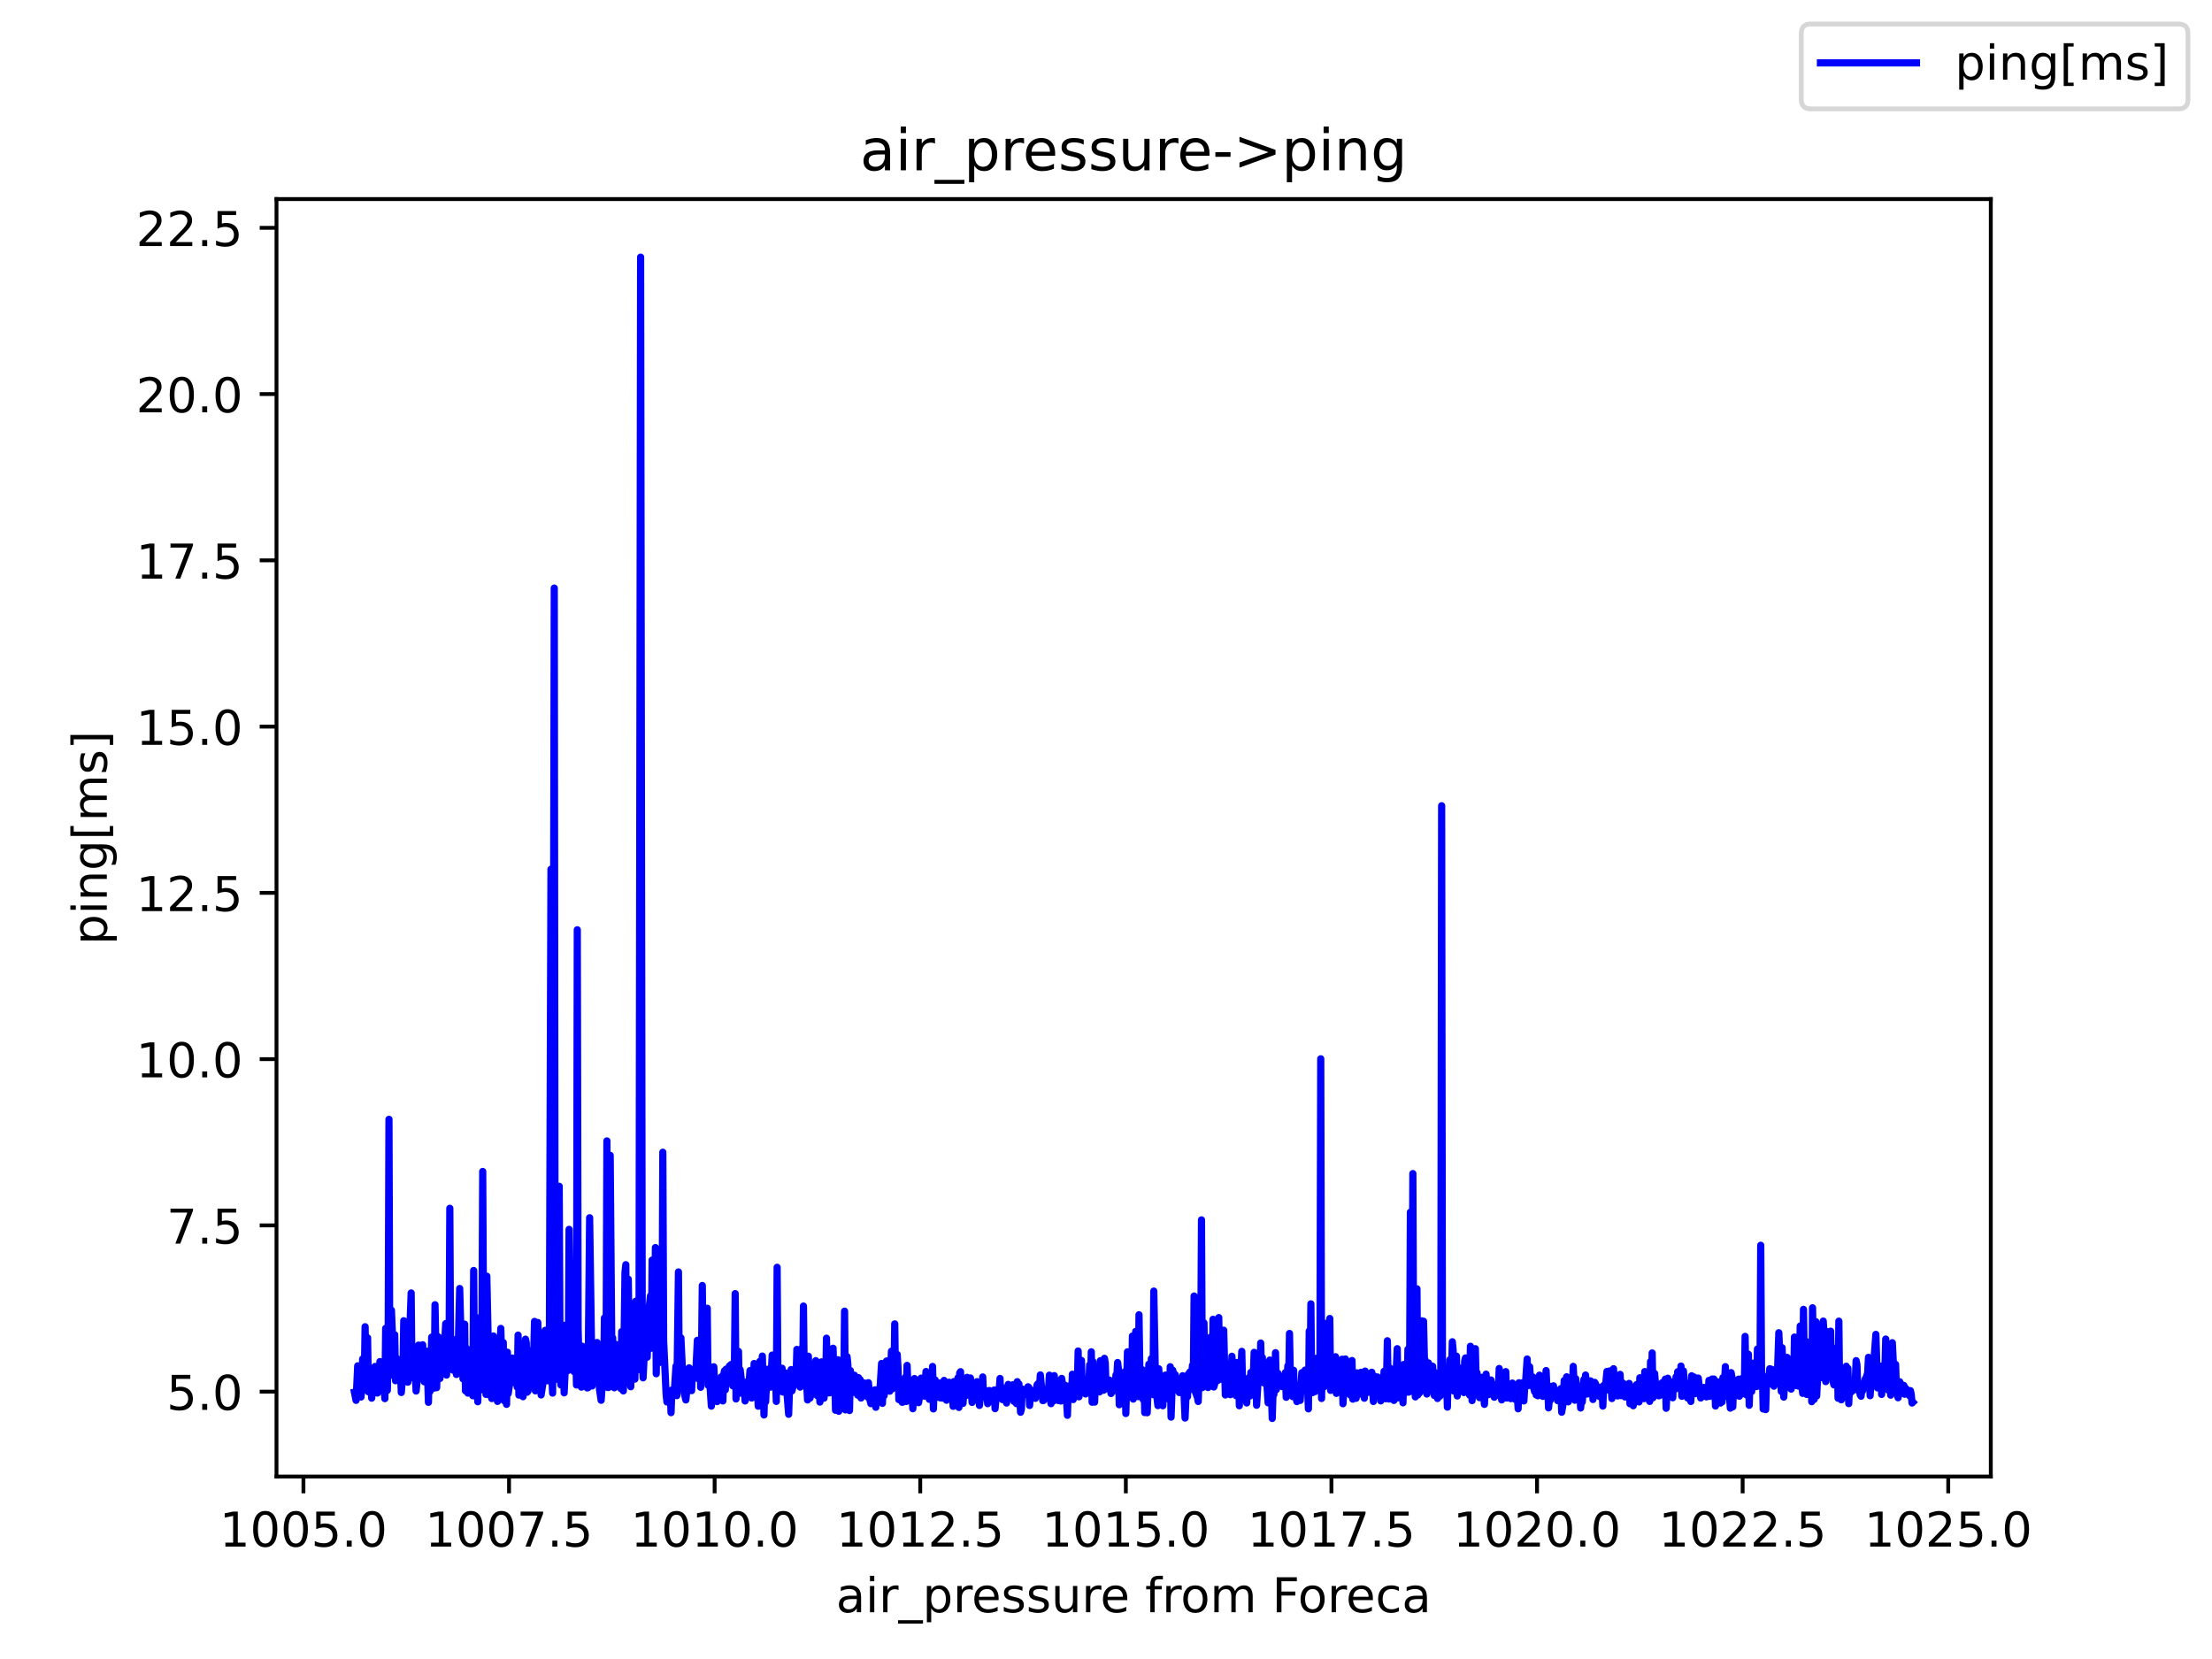 <?xml version="1.0" encoding="utf-8" standalone="no"?>
<!DOCTYPE svg PUBLIC "-//W3C//DTD SVG 1.1//EN"
  "http://www.w3.org/Graphics/SVG/1.1/DTD/svg11.dtd">
<!-- Created with matplotlib (https://matplotlib.org/) -->
<svg height="345.6pt" version="1.1" viewBox="0 0 460.8 345.6" width="460.8pt" xmlns="http://www.w3.org/2000/svg" xmlns:xlink="http://www.w3.org/1999/xlink">
 <defs>
  <style type="text/css">*{stroke-linecap:butt;stroke-linejoin:round;}</style>
 </defs>
 <g id="figure_1">
  <g id="patch_1">
   <path d="M 0 345.6 
L 460.8 345.6 
L 460.8 0 
L 0 0 
z
" style="fill:#ffffff;"/>
  </g>
  <g id="axes_1">
   <g id="patch_2">
    <path d="M 57.6 307.584 
L 414.72 307.584 
L 414.72 41.472 
L 57.6 41.472 
z
" style="fill:#ffffff;"/>
   </g>
   <g id="matplotlib.axis_1">
    <g id="xtick_1">
     <g id="line2d_1">
      <defs>
       <path d="M 0 0 
L 0 3.5 
" id="mdae93c39ff" style="stroke:#000000;stroke-width:0.8;"/>
      </defs>
      <g>
       <use style="stroke:#000000;stroke-width:0.8;" x="63.211" xlink:href="#mdae93c39ff" y="307.584"/>
      </g>
     </g>
     <g id="text_1">
      <!-- 1005.0 -->
      <g transform="translate(45.715 322.182)scale(0.1 -0.1)">
       <defs>
        <path d="M 12.406 8.297 
L 28.516 8.297 
L 28.516 63.922 
L 10.984 60.406 
L 10.984 69.391 
L 28.422 72.906 
L 38.281 72.906 
L 38.281 8.297 
L 54.391 8.297 
L 54.391 0 
L 12.406 0 
z
" id="DejaVuSans-49"/>
        <path d="M 31.781 66.406 
Q 24.172 66.406 20.328 58.906 
Q 16.5 51.422 16.5 36.375 
Q 16.5 21.391 20.328 13.891 
Q 24.172 6.391 31.781 6.391 
Q 39.453 6.391 43.281 13.891 
Q 47.125 21.391 47.125 36.375 
Q 47.125 51.422 43.281 58.906 
Q 39.453 66.406 31.781 66.406 
z
M 31.781 74.219 
Q 44.047 74.219 50.516 64.516 
Q 56.984 54.828 56.984 36.375 
Q 56.984 17.969 50.516 8.266 
Q 44.047 -1.422 31.781 -1.422 
Q 19.531 -1.422 13.062 8.266 
Q 6.594 17.969 6.594 36.375 
Q 6.594 54.828 13.062 64.516 
Q 19.531 74.219 31.781 74.219 
z
" id="DejaVuSans-48"/>
        <path d="M 10.797 72.906 
L 49.516 72.906 
L 49.516 64.594 
L 19.828 64.594 
L 19.828 46.734 
Q 21.969 47.469 24.109 47.828 
Q 26.266 48.188 28.422 48.188 
Q 40.625 48.188 47.75 41.5 
Q 54.891 34.812 54.891 23.391 
Q 54.891 11.625 47.562 5.094 
Q 40.234 -1.422 26.906 -1.422 
Q 22.312 -1.422 17.547 -0.641 
Q 12.797 0.141 7.719 1.703 
L 7.719 11.625 
Q 12.109 9.234 16.797 8.062 
Q 21.484 6.891 26.703 6.891 
Q 35.156 6.891 40.078 11.328 
Q 45.016 15.766 45.016 23.391 
Q 45.016 31 40.078 35.438 
Q 35.156 39.891 26.703 39.891 
Q 22.75 39.891 18.812 39.016 
Q 14.891 38.141 10.797 36.281 
z
" id="DejaVuSans-53"/>
        <path d="M 10.688 12.406 
L 21 12.406 
L 21 0 
L 10.688 0 
z
" id="DejaVuSans-46"/>
       </defs>
       <use xlink:href="#DejaVuSans-49"/>
       <use x="63.623" xlink:href="#DejaVuSans-48"/>
       <use x="127.246" xlink:href="#DejaVuSans-48"/>
       <use x="190.869" xlink:href="#DejaVuSans-53"/>
       <use x="254.492" xlink:href="#DejaVuSans-46"/>
       <use x="286.279" xlink:href="#DejaVuSans-48"/>
      </g>
     </g>
    </g>
    <g id="xtick_2">
     <g id="line2d_2">
      <g>
       <use style="stroke:#000000;stroke-width:0.8;" x="106.041" xlink:href="#mdae93c39ff" y="307.584"/>
      </g>
     </g>
     <g id="text_2">
      <!-- 1007.5 -->
      <g transform="translate(88.546 322.182)scale(0.1 -0.1)">
       <defs>
        <path d="M 8.203 72.906 
L 55.078 72.906 
L 55.078 68.703 
L 28.609 0 
L 18.312 0 
L 43.219 64.594 
L 8.203 64.594 
z
" id="DejaVuSans-55"/>
       </defs>
       <use xlink:href="#DejaVuSans-49"/>
       <use x="63.623" xlink:href="#DejaVuSans-48"/>
       <use x="127.246" xlink:href="#DejaVuSans-48"/>
       <use x="190.869" xlink:href="#DejaVuSans-55"/>
       <use x="254.492" xlink:href="#DejaVuSans-46"/>
       <use x="286.279" xlink:href="#DejaVuSans-53"/>
      </g>
     </g>
    </g>
    <g id="xtick_3">
     <g id="line2d_3">
      <g>
       <use style="stroke:#000000;stroke-width:0.8;" x="148.872" xlink:href="#mdae93c39ff" y="307.584"/>
      </g>
     </g>
     <g id="text_3">
      <!-- 1010.0 -->
      <g transform="translate(131.376 322.182)scale(0.1 -0.1)">
       <use xlink:href="#DejaVuSans-49"/>
       <use x="63.623" xlink:href="#DejaVuSans-48"/>
       <use x="127.246" xlink:href="#DejaVuSans-49"/>
       <use x="190.869" xlink:href="#DejaVuSans-48"/>
       <use x="254.492" xlink:href="#DejaVuSans-46"/>
       <use x="286.279" xlink:href="#DejaVuSans-48"/>
      </g>
     </g>
    </g>
    <g id="xtick_4">
     <g id="line2d_4">
      <g>
       <use style="stroke:#000000;stroke-width:0.8;" x="191.702" xlink:href="#mdae93c39ff" y="307.584"/>
      </g>
     </g>
     <g id="text_4">
      <!-- 1012.5 -->
      <g transform="translate(174.207 322.182)scale(0.1 -0.1)">
       <defs>
        <path d="M 19.188 8.297 
L 53.609 8.297 
L 53.609 0 
L 7.328 0 
L 7.328 8.297 
Q 12.938 14.109 22.625 23.891 
Q 32.328 33.688 34.812 36.531 
Q 39.547 41.844 41.422 45.531 
Q 43.312 49.219 43.312 52.781 
Q 43.312 58.594 39.234 62.25 
Q 35.156 65.922 28.609 65.922 
Q 23.969 65.922 18.812 64.312 
Q 13.672 62.703 7.812 59.422 
L 7.812 69.391 
Q 13.766 71.781 18.938 73 
Q 24.125 74.219 28.422 74.219 
Q 39.75 74.219 46.484 68.547 
Q 53.219 62.891 53.219 53.422 
Q 53.219 48.922 51.531 44.891 
Q 49.859 40.875 45.406 35.406 
Q 44.188 33.984 37.641 27.219 
Q 31.109 20.453 19.188 8.297 
z
" id="DejaVuSans-50"/>
       </defs>
       <use xlink:href="#DejaVuSans-49"/>
       <use x="63.623" xlink:href="#DejaVuSans-48"/>
       <use x="127.246" xlink:href="#DejaVuSans-49"/>
       <use x="190.869" xlink:href="#DejaVuSans-50"/>
       <use x="254.492" xlink:href="#DejaVuSans-46"/>
       <use x="286.279" xlink:href="#DejaVuSans-53"/>
      </g>
     </g>
    </g>
    <g id="xtick_5">
     <g id="line2d_5">
      <g>
       <use style="stroke:#000000;stroke-width:0.8;" x="234.532" xlink:href="#mdae93c39ff" y="307.584"/>
      </g>
     </g>
     <g id="text_5">
      <!-- 1015.0 -->
      <g transform="translate(217.037 322.182)scale(0.1 -0.1)">
       <use xlink:href="#DejaVuSans-49"/>
       <use x="63.623" xlink:href="#DejaVuSans-48"/>
       <use x="127.246" xlink:href="#DejaVuSans-49"/>
       <use x="190.869" xlink:href="#DejaVuSans-53"/>
       <use x="254.492" xlink:href="#DejaVuSans-46"/>
       <use x="286.279" xlink:href="#DejaVuSans-48"/>
      </g>
     </g>
    </g>
    <g id="xtick_6">
     <g id="line2d_6">
      <g>
       <use style="stroke:#000000;stroke-width:0.8;" x="277.363" xlink:href="#mdae93c39ff" y="307.584"/>
      </g>
     </g>
     <g id="text_6">
      <!-- 1017.5 -->
      <g transform="translate(259.868 322.182)scale(0.1 -0.1)">
       <use xlink:href="#DejaVuSans-49"/>
       <use x="63.623" xlink:href="#DejaVuSans-48"/>
       <use x="127.246" xlink:href="#DejaVuSans-49"/>
       <use x="190.869" xlink:href="#DejaVuSans-55"/>
       <use x="254.492" xlink:href="#DejaVuSans-46"/>
       <use x="286.279" xlink:href="#DejaVuSans-53"/>
      </g>
     </g>
    </g>
    <g id="xtick_7">
     <g id="line2d_7">
      <g>
       <use style="stroke:#000000;stroke-width:0.8;" x="320.193" xlink:href="#mdae93c39ff" y="307.584"/>
      </g>
     </g>
     <g id="text_7">
      <!-- 1020.0 -->
      <g transform="translate(302.698 322.182)scale(0.1 -0.1)">
       <use xlink:href="#DejaVuSans-49"/>
       <use x="63.623" xlink:href="#DejaVuSans-48"/>
       <use x="127.246" xlink:href="#DejaVuSans-50"/>
       <use x="190.869" xlink:href="#DejaVuSans-48"/>
       <use x="254.492" xlink:href="#DejaVuSans-46"/>
       <use x="286.279" xlink:href="#DejaVuSans-48"/>
      </g>
     </g>
    </g>
    <g id="xtick_8">
     <g id="line2d_8">
      <g>
       <use style="stroke:#000000;stroke-width:0.8;" x="363.024" xlink:href="#mdae93c39ff" y="307.584"/>
      </g>
     </g>
     <g id="text_8">
      <!-- 1022.5 -->
      <g transform="translate(345.528 322.182)scale(0.1 -0.1)">
       <use xlink:href="#DejaVuSans-49"/>
       <use x="63.623" xlink:href="#DejaVuSans-48"/>
       <use x="127.246" xlink:href="#DejaVuSans-50"/>
       <use x="190.869" xlink:href="#DejaVuSans-50"/>
       <use x="254.492" xlink:href="#DejaVuSans-46"/>
       <use x="286.279" xlink:href="#DejaVuSans-53"/>
      </g>
     </g>
    </g>
    <g id="xtick_9">
     <g id="line2d_9">
      <g>
       <use style="stroke:#000000;stroke-width:0.8;" x="405.854" xlink:href="#mdae93c39ff" y="307.584"/>
      </g>
     </g>
     <g id="text_9">
      <!-- 1025.0 -->
      <g transform="translate(388.359 322.182)scale(0.1 -0.1)">
       <use xlink:href="#DejaVuSans-49"/>
       <use x="63.623" xlink:href="#DejaVuSans-48"/>
       <use x="127.246" xlink:href="#DejaVuSans-50"/>
       <use x="190.869" xlink:href="#DejaVuSans-53"/>
       <use x="254.492" xlink:href="#DejaVuSans-46"/>
       <use x="286.279" xlink:href="#DejaVuSans-48"/>
      </g>
     </g>
    </g>
    <g id="text_10">
     <!-- air_pressure from Foreca -->
     <g transform="translate(174.162 335.861)scale(0.1 -0.1)">
      <defs>
       <path d="M 34.281 27.484 
Q 23.391 27.484 19.188 25 
Q 14.984 22.516 14.984 16.5 
Q 14.984 11.719 18.141 8.906 
Q 21.297 6.109 26.703 6.109 
Q 34.188 6.109 38.703 11.406 
Q 43.219 16.703 43.219 25.484 
L 43.219 27.484 
z
M 52.203 31.203 
L 52.203 0 
L 43.219 0 
L 43.219 8.297 
Q 40.141 3.328 35.547 0.953 
Q 30.953 -1.422 24.312 -1.422 
Q 15.922 -1.422 10.953 3.297 
Q 6 8.016 6 15.922 
Q 6 25.141 12.172 29.828 
Q 18.359 34.516 30.609 34.516 
L 43.219 34.516 
L 43.219 35.406 
Q 43.219 41.609 39.141 45 
Q 35.062 48.391 27.688 48.391 
Q 23 48.391 18.547 47.266 
Q 14.109 46.141 10.016 43.891 
L 10.016 52.203 
Q 14.938 54.109 19.578 55.047 
Q 24.219 56 28.609 56 
Q 40.484 56 46.344 49.844 
Q 52.203 43.703 52.203 31.203 
z
" id="DejaVuSans-97"/>
       <path d="M 9.422 54.688 
L 18.406 54.688 
L 18.406 0 
L 9.422 0 
z
M 9.422 75.984 
L 18.406 75.984 
L 18.406 64.594 
L 9.422 64.594 
z
" id="DejaVuSans-105"/>
       <path d="M 41.109 46.297 
Q 39.594 47.172 37.812 47.578 
Q 36.031 48 33.891 48 
Q 26.266 48 22.188 43.047 
Q 18.109 38.094 18.109 28.812 
L 18.109 0 
L 9.078 0 
L 9.078 54.688 
L 18.109 54.688 
L 18.109 46.188 
Q 20.953 51.172 25.484 53.578 
Q 30.031 56 36.531 56 
Q 37.453 56 38.578 55.875 
Q 39.703 55.766 41.062 55.516 
z
" id="DejaVuSans-114"/>
       <path d="M 50.984 -16.609 
L 50.984 -23.578 
L -0.984 -23.578 
L -0.984 -16.609 
z
" id="DejaVuSans-95"/>
       <path d="M 18.109 8.203 
L 18.109 -20.797 
L 9.078 -20.797 
L 9.078 54.688 
L 18.109 54.688 
L 18.109 46.391 
Q 20.953 51.266 25.266 53.625 
Q 29.594 56 35.594 56 
Q 45.562 56 51.781 48.094 
Q 58.016 40.188 58.016 27.297 
Q 58.016 14.406 51.781 6.484 
Q 45.562 -1.422 35.594 -1.422 
Q 29.594 -1.422 25.266 0.953 
Q 20.953 3.328 18.109 8.203 
z
M 48.688 27.297 
Q 48.688 37.203 44.609 42.844 
Q 40.531 48.484 33.406 48.484 
Q 26.266 48.484 22.188 42.844 
Q 18.109 37.203 18.109 27.297 
Q 18.109 17.391 22.188 11.75 
Q 26.266 6.109 33.406 6.109 
Q 40.531 6.109 44.609 11.75 
Q 48.688 17.391 48.688 27.297 
z
" id="DejaVuSans-112"/>
       <path d="M 56.203 29.594 
L 56.203 25.203 
L 14.891 25.203 
Q 15.484 15.922 20.484 11.062 
Q 25.484 6.203 34.422 6.203 
Q 39.594 6.203 44.453 7.469 
Q 49.312 8.734 54.109 11.281 
L 54.109 2.781 
Q 49.266 0.734 44.188 -0.344 
Q 39.109 -1.422 33.891 -1.422 
Q 20.797 -1.422 13.156 6.188 
Q 5.516 13.812 5.516 26.812 
Q 5.516 40.234 12.766 48.109 
Q 20.016 56 32.328 56 
Q 43.359 56 49.781 48.891 
Q 56.203 41.797 56.203 29.594 
z
M 47.219 32.234 
Q 47.125 39.594 43.094 43.984 
Q 39.062 48.391 32.422 48.391 
Q 24.906 48.391 20.391 44.141 
Q 15.875 39.891 15.188 32.172 
z
" id="DejaVuSans-101"/>
       <path d="M 44.281 53.078 
L 44.281 44.578 
Q 40.484 46.531 36.375 47.5 
Q 32.281 48.484 27.875 48.484 
Q 21.188 48.484 17.844 46.438 
Q 14.5 44.391 14.5 40.281 
Q 14.5 37.156 16.891 35.375 
Q 19.281 33.594 26.516 31.984 
L 29.594 31.297 
Q 39.156 29.25 43.188 25.516 
Q 47.219 21.781 47.219 15.094 
Q 47.219 7.469 41.188 3.016 
Q 35.156 -1.422 24.609 -1.422 
Q 20.219 -1.422 15.453 -0.562 
Q 10.688 0.297 5.422 2 
L 5.422 11.281 
Q 10.406 8.688 15.234 7.391 
Q 20.062 6.109 24.812 6.109 
Q 31.156 6.109 34.562 8.281 
Q 37.984 10.453 37.984 14.406 
Q 37.984 18.062 35.516 20.016 
Q 33.062 21.969 24.703 23.781 
L 21.578 24.516 
Q 13.234 26.266 9.516 29.906 
Q 5.812 33.547 5.812 39.891 
Q 5.812 47.609 11.281 51.797 
Q 16.75 56 26.812 56 
Q 31.781 56 36.172 55.266 
Q 40.578 54.547 44.281 53.078 
z
" id="DejaVuSans-115"/>
       <path d="M 8.5 21.578 
L 8.5 54.688 
L 17.484 54.688 
L 17.484 21.922 
Q 17.484 14.156 20.5 10.266 
Q 23.531 6.391 29.594 6.391 
Q 36.859 6.391 41.078 11.031 
Q 45.312 15.672 45.312 23.688 
L 45.312 54.688 
L 54.297 54.688 
L 54.297 0 
L 45.312 0 
L 45.312 8.406 
Q 42.047 3.422 37.719 1 
Q 33.406 -1.422 27.688 -1.422 
Q 18.266 -1.422 13.375 4.438 
Q 8.5 10.297 8.5 21.578 
z
M 31.109 56 
z
" id="DejaVuSans-117"/>
       <path id="DejaVuSans-32"/>
       <path d="M 37.109 75.984 
L 37.109 68.5 
L 28.516 68.5 
Q 23.688 68.5 21.797 66.547 
Q 19.922 64.594 19.922 59.516 
L 19.922 54.688 
L 34.719 54.688 
L 34.719 47.703 
L 19.922 47.703 
L 19.922 0 
L 10.891 0 
L 10.891 47.703 
L 2.297 47.703 
L 2.297 54.688 
L 10.891 54.688 
L 10.891 58.5 
Q 10.891 67.625 15.141 71.797 
Q 19.391 75.984 28.609 75.984 
z
" id="DejaVuSans-102"/>
       <path d="M 30.609 48.391 
Q 23.391 48.391 19.188 42.75 
Q 14.984 37.109 14.984 27.297 
Q 14.984 17.484 19.156 11.844 
Q 23.344 6.203 30.609 6.203 
Q 37.797 6.203 41.984 11.859 
Q 46.188 17.531 46.188 27.297 
Q 46.188 37.016 41.984 42.703 
Q 37.797 48.391 30.609 48.391 
z
M 30.609 56 
Q 42.328 56 49.016 48.375 
Q 55.719 40.766 55.719 27.297 
Q 55.719 13.875 49.016 6.219 
Q 42.328 -1.422 30.609 -1.422 
Q 18.844 -1.422 12.172 6.219 
Q 5.516 13.875 5.516 27.297 
Q 5.516 40.766 12.172 48.375 
Q 18.844 56 30.609 56 
z
" id="DejaVuSans-111"/>
       <path d="M 52 44.188 
Q 55.375 50.25 60.062 53.125 
Q 64.75 56 71.094 56 
Q 79.641 56 84.281 50.016 
Q 88.922 44.047 88.922 33.016 
L 88.922 0 
L 79.891 0 
L 79.891 32.719 
Q 79.891 40.578 77.094 44.375 
Q 74.312 48.188 68.609 48.188 
Q 61.625 48.188 57.562 43.547 
Q 53.516 38.922 53.516 30.906 
L 53.516 0 
L 44.484 0 
L 44.484 32.719 
Q 44.484 40.625 41.703 44.406 
Q 38.922 48.188 33.109 48.188 
Q 26.219 48.188 22.156 43.531 
Q 18.109 38.875 18.109 30.906 
L 18.109 0 
L 9.078 0 
L 9.078 54.688 
L 18.109 54.688 
L 18.109 46.188 
Q 21.188 51.219 25.484 53.609 
Q 29.781 56 35.688 56 
Q 41.656 56 45.828 52.969 
Q 50 49.953 52 44.188 
z
" id="DejaVuSans-109"/>
       <path d="M 9.812 72.906 
L 51.703 72.906 
L 51.703 64.594 
L 19.672 64.594 
L 19.672 43.109 
L 48.578 43.109 
L 48.578 34.812 
L 19.672 34.812 
L 19.672 0 
L 9.812 0 
z
" id="DejaVuSans-70"/>
       <path d="M 48.781 52.594 
L 48.781 44.188 
Q 44.969 46.297 41.141 47.344 
Q 37.312 48.391 33.406 48.391 
Q 24.656 48.391 19.812 42.844 
Q 14.984 37.312 14.984 27.297 
Q 14.984 17.281 19.812 11.734 
Q 24.656 6.203 33.406 6.203 
Q 37.312 6.203 41.141 7.25 
Q 44.969 8.297 48.781 10.406 
L 48.781 2.094 
Q 45.016 0.344 40.984 -0.531 
Q 36.969 -1.422 32.422 -1.422 
Q 20.062 -1.422 12.781 6.344 
Q 5.516 14.109 5.516 27.297 
Q 5.516 40.672 12.859 48.328 
Q 20.219 56 33.016 56 
Q 37.156 56 41.109 55.141 
Q 45.062 54.297 48.781 52.594 
z
" id="DejaVuSans-99"/>
      </defs>
      <use xlink:href="#DejaVuSans-97"/>
      <use x="61.279" xlink:href="#DejaVuSans-105"/>
      <use x="89.062" xlink:href="#DejaVuSans-114"/>
      <use x="130.176" xlink:href="#DejaVuSans-95"/>
      <use x="180.176" xlink:href="#DejaVuSans-112"/>
      <use x="243.652" xlink:href="#DejaVuSans-114"/>
      <use x="282.516" xlink:href="#DejaVuSans-101"/>
      <use x="344.039" xlink:href="#DejaVuSans-115"/>
      <use x="396.139" xlink:href="#DejaVuSans-115"/>
      <use x="448.238" xlink:href="#DejaVuSans-117"/>
      <use x="511.617" xlink:href="#DejaVuSans-114"/>
      <use x="550.48" xlink:href="#DejaVuSans-101"/>
      <use x="612.004" xlink:href="#DejaVuSans-32"/>
      <use x="643.791" xlink:href="#DejaVuSans-102"/>
      <use x="678.996" xlink:href="#DejaVuSans-114"/>
      <use x="717.859" xlink:href="#DejaVuSans-111"/>
      <use x="779.041" xlink:href="#DejaVuSans-109"/>
      <use x="876.453" xlink:href="#DejaVuSans-32"/>
      <use x="908.24" xlink:href="#DejaVuSans-70"/>
      <use x="962.135" xlink:href="#DejaVuSans-111"/>
      <use x="1023.316" xlink:href="#DejaVuSans-114"/>
      <use x="1062.18" xlink:href="#DejaVuSans-101"/>
      <use x="1123.703" xlink:href="#DejaVuSans-99"/>
      <use x="1178.684" xlink:href="#DejaVuSans-97"/>
     </g>
    </g>
   </g>
   <g id="matplotlib.axis_2">
    <g id="ytick_1">
     <g id="line2d_10">
      <defs>
       <path d="M 0 0 
L -3.5 0 
" id="m349aba9696" style="stroke:#000000;stroke-width:0.8;"/>
      </defs>
      <g>
       <use style="stroke:#000000;stroke-width:0.8;" x="57.6" xlink:href="#m349aba9696" y="289.905"/>
      </g>
     </g>
     <g id="text_11">
      <!-- 5.0 -->
      <g transform="translate(34.697 293.704)scale(0.1 -0.1)">
       <use xlink:href="#DejaVuSans-53"/>
       <use x="63.623" xlink:href="#DejaVuSans-46"/>
       <use x="95.41" xlink:href="#DejaVuSans-48"/>
      </g>
     </g>
    </g>
    <g id="ytick_2">
     <g id="line2d_11">
      <g>
       <use style="stroke:#000000;stroke-width:0.8;" x="57.6" xlink:href="#m349aba9696" y="255.27"/>
      </g>
     </g>
     <g id="text_12">
      <!-- 7.5 -->
      <g transform="translate(34.697 259.069)scale(0.1 -0.1)">
       <use xlink:href="#DejaVuSans-55"/>
       <use x="63.623" xlink:href="#DejaVuSans-46"/>
       <use x="95.41" xlink:href="#DejaVuSans-53"/>
      </g>
     </g>
    </g>
    <g id="ytick_3">
     <g id="line2d_12">
      <g>
       <use style="stroke:#000000;stroke-width:0.8;" x="57.6" xlink:href="#m349aba9696" y="220.634"/>
      </g>
     </g>
     <g id="text_13">
      <!-- 10.0 -->
      <g transform="translate(28.334 224.434)scale(0.1 -0.1)">
       <use xlink:href="#DejaVuSans-49"/>
       <use x="63.623" xlink:href="#DejaVuSans-48"/>
       <use x="127.246" xlink:href="#DejaVuSans-46"/>
       <use x="159.033" xlink:href="#DejaVuSans-48"/>
      </g>
     </g>
    </g>
    <g id="ytick_4">
     <g id="line2d_13">
      <g>
       <use style="stroke:#000000;stroke-width:0.8;" x="57.6" xlink:href="#m349aba9696" y="185.999"/>
      </g>
     </g>
     <g id="text_14">
      <!-- 12.5 -->
      <g transform="translate(28.334 189.798)scale(0.1 -0.1)">
       <use xlink:href="#DejaVuSans-49"/>
       <use x="63.623" xlink:href="#DejaVuSans-50"/>
       <use x="127.246" xlink:href="#DejaVuSans-46"/>
       <use x="159.033" xlink:href="#DejaVuSans-53"/>
      </g>
     </g>
    </g>
    <g id="ytick_5">
     <g id="line2d_14">
      <g>
       <use style="stroke:#000000;stroke-width:0.8;" x="57.6" xlink:href="#m349aba9696" y="151.364"/>
      </g>
     </g>
     <g id="text_15">
      <!-- 15.0 -->
      <g transform="translate(28.334 155.163)scale(0.1 -0.1)">
       <use xlink:href="#DejaVuSans-49"/>
       <use x="63.623" xlink:href="#DejaVuSans-53"/>
       <use x="127.246" xlink:href="#DejaVuSans-46"/>
       <use x="159.033" xlink:href="#DejaVuSans-48"/>
      </g>
     </g>
    </g>
    <g id="ytick_6">
     <g id="line2d_15">
      <g>
       <use style="stroke:#000000;stroke-width:0.8;" x="57.6" xlink:href="#m349aba9696" y="116.729"/>
      </g>
     </g>
     <g id="text_16">
      <!-- 17.5 -->
      <g transform="translate(28.334 120.528)scale(0.1 -0.1)">
       <use xlink:href="#DejaVuSans-49"/>
       <use x="63.623" xlink:href="#DejaVuSans-55"/>
       <use x="127.246" xlink:href="#DejaVuSans-46"/>
       <use x="159.033" xlink:href="#DejaVuSans-53"/>
      </g>
     </g>
    </g>
    <g id="ytick_7">
     <g id="line2d_16">
      <g>
       <use style="stroke:#000000;stroke-width:0.8;" x="57.6" xlink:href="#m349aba9696" y="82.094"/>
      </g>
     </g>
     <g id="text_17">
      <!-- 20.0 -->
      <g transform="translate(28.334 85.893)scale(0.1 -0.1)">
       <use xlink:href="#DejaVuSans-50"/>
       <use x="63.623" xlink:href="#DejaVuSans-48"/>
       <use x="127.246" xlink:href="#DejaVuSans-46"/>
       <use x="159.033" xlink:href="#DejaVuSans-48"/>
      </g>
     </g>
    </g>
    <g id="ytick_8">
     <g id="line2d_17">
      <g>
       <use style="stroke:#000000;stroke-width:0.8;" x="57.6" xlink:href="#m349aba9696" y="47.458"/>
      </g>
     </g>
     <g id="text_18">
      <!-- 22.5 -->
      <g transform="translate(28.334 51.258)scale(0.1 -0.1)">
       <use xlink:href="#DejaVuSans-50"/>
       <use x="63.623" xlink:href="#DejaVuSans-50"/>
       <use x="127.246" xlink:href="#DejaVuSans-46"/>
       <use x="159.033" xlink:href="#DejaVuSans-53"/>
      </g>
     </g>
    </g>
    <g id="text_19">
     <!-- ping[ms] -->
     <g transform="translate(22.255 196.811)rotate(-90)scale(0.1 -0.1)">
      <defs>
       <path d="M 54.891 33.016 
L 54.891 0 
L 45.906 0 
L 45.906 32.719 
Q 45.906 40.484 42.875 44.328 
Q 39.844 48.188 33.797 48.188 
Q 26.516 48.188 22.312 43.547 
Q 18.109 38.922 18.109 30.906 
L 18.109 0 
L 9.078 0 
L 9.078 54.688 
L 18.109 54.688 
L 18.109 46.188 
Q 21.344 51.125 25.703 53.562 
Q 30.078 56 35.797 56 
Q 45.219 56 50.047 50.172 
Q 54.891 44.344 54.891 33.016 
z
" id="DejaVuSans-110"/>
       <path d="M 45.406 27.984 
Q 45.406 37.75 41.375 43.109 
Q 37.359 48.484 30.078 48.484 
Q 22.859 48.484 18.828 43.109 
Q 14.797 37.75 14.797 27.984 
Q 14.797 18.266 18.828 12.891 
Q 22.859 7.516 30.078 7.516 
Q 37.359 7.516 41.375 12.891 
Q 45.406 18.266 45.406 27.984 
z
M 54.391 6.781 
Q 54.391 -7.172 48.188 -13.984 
Q 42 -20.797 29.203 -20.797 
Q 24.469 -20.797 20.266 -20.094 
Q 16.062 -19.391 12.109 -17.922 
L 12.109 -9.188 
Q 16.062 -11.328 19.922 -12.344 
Q 23.781 -13.375 27.781 -13.375 
Q 36.625 -13.375 41.016 -8.766 
Q 45.406 -4.156 45.406 5.172 
L 45.406 9.625 
Q 42.625 4.781 38.281 2.391 
Q 33.938 0 27.875 0 
Q 17.828 0 11.672 7.656 
Q 5.516 15.328 5.516 27.984 
Q 5.516 40.672 11.672 48.328 
Q 17.828 56 27.875 56 
Q 33.938 56 38.281 53.609 
Q 42.625 51.219 45.406 46.391 
L 45.406 54.688 
L 54.391 54.688 
z
" id="DejaVuSans-103"/>
       <path d="M 8.594 75.984 
L 29.297 75.984 
L 29.297 69 
L 17.578 69 
L 17.578 -6.203 
L 29.297 -6.203 
L 29.297 -13.188 
L 8.594 -13.188 
z
" id="DejaVuSans-91"/>
       <path d="M 30.422 75.984 
L 30.422 -13.188 
L 9.719 -13.188 
L 9.719 -6.203 
L 21.391 -6.203 
L 21.391 69 
L 9.719 69 
L 9.719 75.984 
z
" id="DejaVuSans-93"/>
      </defs>
      <use xlink:href="#DejaVuSans-112"/>
      <use x="63.477" xlink:href="#DejaVuSans-105"/>
      <use x="91.26" xlink:href="#DejaVuSans-110"/>
      <use x="154.639" xlink:href="#DejaVuSans-103"/>
      <use x="218.115" xlink:href="#DejaVuSans-91"/>
      <use x="257.129" xlink:href="#DejaVuSans-109"/>
      <use x="354.541" xlink:href="#DejaVuSans-115"/>
      <use x="406.641" xlink:href="#DejaVuSans-93"/>
     </g>
    </g>
   </g>
   <g id="line2d_18">
    <path clip-path="url(#pee057ed488)" d="M 73.833 290.029 
L 74.175 291.72 
L 74.518 284.529 
L 74.689 289.96 
L 74.861 287.259 
L 75.203 291.027 
L 75.375 289.226 
L 75.546 283.089 
L 75.889 287.176 
L 76.06 276.383 
L 76.231 286.026 
L 76.403 287.079 
L 76.574 278.683 
L 76.745 289.933 
L 76.917 287.009 
L 77.088 289.808 
L 77.259 288.658 
L 77.43 291.263 
L 77.602 289.364 
L 77.773 285.305 
L 77.944 288.409 
L 78.116 284.654 
L 78.287 286.053 
L 78.63 290.196 
L 78.801 285.042 
L 78.972 286.33 
L 79.144 283.643 
L 79.315 289.586 
L 79.486 283.975 
L 79.658 283.961 
L 80.172 291.359 
L 80.343 276.716 
L 80.686 289.628 
L 80.857 281.315 
L 81.028 233.172 
L 81.2 284.072 
L 81.371 282.853 
L 81.542 272.947 
L 81.714 277.131 
L 81.885 286.552 
L 82.056 279.334 
L 82.227 278.046 
L 82.399 287.633 
L 82.57 282.922 
L 82.741 283.573 
L 83.084 287.356 
L 83.427 285.527 
L 83.598 290.085 
L 83.941 285.956 
L 84.112 275.136 
L 84.283 278.461 
L 84.455 287.273 
L 84.797 284.197 
L 84.969 287.938 
L 85.654 269.345 
L 85.825 286.995 
L 86.168 286.76 
L 86.339 282.465 
L 86.682 289.78 
L 87.024 286.455 
L 87.196 280.207 
L 87.538 285.735 
L 87.71 283.407 
L 87.881 284.599 
L 88.052 280.138 
L 88.395 287.854 
L 88.566 285.416 
L 88.738 286.774 
L 88.909 281.495 
L 89.252 292.135 
L 89.423 284.128 
L 89.594 289.849 
L 89.937 278.544 
L 90.108 283.67 
L 90.28 282.437 
L 90.451 289.171 
L 90.622 271.798 
L 90.965 289.074 
L 91.308 278.489 
L 91.65 287.162 
L 91.822 282.202 
L 91.993 281.191 
L 92.335 285.361 
L 92.849 275.732 
L 93.021 286.455 
L 93.192 282.992 
L 93.535 283.906 
L 93.706 251.709 
L 93.877 283.92 
L 94.049 280.955 
L 94.22 284.405 
L 94.391 285.444 
L 94.563 280.567 
L 94.734 279.099 
L 94.905 279.985 
L 95.077 286.33 
L 95.248 285.305 
L 95.419 282.521 
L 95.762 268.417 
L 96.105 281.01 
L 96.276 280.304 
L 96.447 287.231 
L 96.619 276.051 
L 96.79 275.843 
L 96.961 289.739 
L 97.132 280.858 
L 97.304 288.547 
L 97.475 290.21 
L 97.646 283.67 
L 97.818 288.893 
L 98.16 286.885 
L 98.332 287.951 
L 98.503 290.764 
L 98.674 264.663 
L 98.846 289.212 
L 99.017 286.386 
L 99.188 286.4 
L 99.531 292.011 
L 99.702 274.541 
L 99.874 289.711 
L 100.216 275.621 
L 100.388 279.514 
L 100.559 244.034 
L 100.73 277.062 
L 101.073 277.921 
L 101.244 290.487 
L 101.416 265.854 
L 101.929 290.598 
L 102.101 280.914 
L 102.443 291.346 
L 102.786 278.309 
L 102.957 288.228 
L 103.129 287.66 
L 103.3 290.265 
L 103.471 281.121 
L 103.643 291.941 
L 103.814 285.859 
L 103.985 285.278 
L 104.328 276.73 
L 104.671 289.725 
L 104.842 279.667 
L 105.013 291.789 
L 105.185 289.392 
L 105.527 292.551 
L 105.699 281.689 
L 105.87 290.307 
L 106.213 287.827 
L 106.384 287.771 
L 106.555 283.061 
L 106.726 282.908 
L 107.069 288.007 
L 107.24 285.402 
L 107.583 286.885 
L 107.754 288.977 
L 107.926 278.129 
L 108.097 290.625 
L 108.44 287.702 
L 108.611 282.992 
L 108.782 284.1 
L 108.954 290.958 
L 109.468 278.974 
L 109.639 279.722 
L 109.81 290.029 
L 109.982 289.822 
L 110.153 288.99 
L 110.324 284.696 
L 110.667 285.291 
L 110.838 281.274 
L 111.01 288.658 
L 111.352 275.275 
L 111.523 289.739 
L 111.866 285.416 
L 112.037 275.497 
L 112.38 289.157 
L 112.551 279.944 
L 112.723 290.598 
L 113.237 287.259 
L 113.408 287.633 
L 113.579 277.131 
L 114.093 287.647 
L 114.436 282.036 
L 114.779 181.081 
L 114.95 286.705 
L 115.121 290.21 
L 115.464 122.506 
L 115.635 277.228 
L 115.807 286.774 
L 116.149 269.858 
L 116.32 287.411 
L 116.492 247.123 
L 116.663 282.34 
L 116.834 288.506 
L 117.006 281.371 
L 117.348 276.065 
L 117.52 290.154 
L 118.034 279.071 
L 118.205 281.385 
L 118.376 285.485 
L 118.548 256.101 
L 118.89 281.648 
L 119.233 284.252 
L 119.404 283.726 
L 119.576 285.735 
L 119.918 279.611 
L 120.09 288.519 
L 120.261 193.688 
L 120.432 276.716 
L 120.604 283.338 
L 120.775 284.848 
L 121.118 288.963 
L 121.289 280.442 
L 121.631 288.436 
L 121.803 287.55 
L 122.317 289.129 
L 122.488 289.087 
L 122.831 253.676 
L 123.345 288.727 
L 123.516 283.089 
L 123.687 286.511 
L 124.03 287.66 
L 124.373 279.667 
L 124.715 284.599 
L 124.887 289.461 
L 125.229 291.706 
L 125.572 286.885 
L 125.743 287.522 
L 125.915 274.554 
L 126.257 283.421 
L 126.428 237.675 
L 126.6 289.046 
L 126.771 289.032 
L 127.114 240.681 
L 127.456 282.188 
L 127.628 278.697 
L 127.97 289.101 
L 128.142 280.803 
L 128.313 280.082 
L 128.656 286.497 
L 128.998 282.16 
L 129.341 289.281 
L 129.512 277.395 
L 129.855 289.752 
L 130.198 265.051 
L 130.369 263.457 
L 130.54 288.021 
L 130.712 287.286 
L 130.883 266.478 
L 131.054 279.002 
L 131.397 288.88 
L 131.568 279.944 
L 131.739 282.147 
L 131.911 286.801 
L 132.253 287.3 
L 132.425 271.077 
L 132.596 280.581 
L 132.939 284.848 
L 133.11 285.333 
L 133.453 53.568 
L 133.795 282.493 
L 133.967 287.023 
L 134.138 283.629 
L 134.481 274.208 
L 134.823 282.728 
L 135.166 272.975 
L 135.509 269.941 
L 135.68 280.858 
L 135.851 262.501 
L 136.022 274.582 
L 136.194 276.951 
L 136.365 274.665 
L 136.536 259.883 
L 136.708 286.178 
L 136.879 272.31 
L 137.222 283.906 
L 137.564 283.241 
L 137.736 282.451 
L 137.907 280.72 
L 138.078 240.03 
L 138.25 279.306 
L 138.764 290.501 
L 138.935 292.052 
L 139.106 290.944 
L 139.278 290.985 
L 139.449 289.836 
L 139.62 290.099 
L 139.792 294.283 
L 139.963 289.558 
L 140.134 289.96 
L 140.477 289.905 
L 140.819 284.599 
L 140.991 290.736 
L 141.333 264.967 
L 141.505 288.076 
L 141.847 278.697 
L 142.19 285.956 
L 142.533 290.196 
L 142.875 291.637 
L 143.218 288.201 
L 143.389 289.212 
L 143.561 284.945 
L 143.903 289.614 
L 144.075 289.697 
L 144.246 285.388 
L 144.589 286.898 
L 144.76 287.051 
L 144.931 286.178 
L 145.274 279.209 
L 145.445 287.217 
L 145.617 286.94 
L 145.788 279.75 
L 145.959 289.004 
L 146.13 282.479 
L 146.302 267.794 
L 146.473 284.751 
L 146.816 285.181 
L 147.33 272.532 
L 147.501 288.561 
L 147.844 287.702 
L 148.186 292.925 
L 148.358 290.681 
L 148.529 284.779 
L 148.7 284.723 
L 148.872 288.118 
L 149.043 287.037 
L 149.386 291.983 
L 149.728 288.783 
L 149.9 288.215 
L 150.071 288.228 
L 150.242 286.829 
L 150.414 290.958 
L 150.585 291.844 
L 150.756 286.358 
L 150.927 285.555 
L 151.099 289.517 
L 151.27 285.208 
L 151.441 287.73 
L 151.613 286.233 
L 151.784 285.901 
L 151.955 284.543 
L 152.127 287.37 
L 152.298 284.252 
L 152.469 284.377 
L 152.641 288.686 
L 152.812 287.55 
L 152.983 285.471 
L 153.155 269.484 
L 153.326 291.429 
L 153.669 282.16 
L 153.84 281.523 
L 154.011 290.251 
L 154.183 285.305 
L 154.525 288.187 
L 154.697 288.672 
L 154.868 290.265 
L 155.039 289.461 
L 155.211 291.844 
L 155.382 291.415 
L 155.553 290.667 
L 155.724 287.771 
L 155.896 290.14 
L 156.238 285.513 
L 156.41 287.065 
L 156.581 291.235 
L 156.752 291.124 
L 156.924 289.42 
L 157.095 284.045 
L 157.266 289.974 
L 157.438 289.212 
L 157.609 284.959 
L 157.952 292.939 
L 158.123 290.279 
L 158.294 283.587 
L 158.466 290.57 
L 158.808 282.493 
L 159.151 294.768 
L 159.322 288.145 
L 159.494 292.024 
L 159.836 285.236 
L 160.008 287.979 
L 160.179 287.425 
L 160.521 288.963 
L 160.864 282.285 
L 161.035 286.691 
L 161.378 284.294 
L 161.549 286.621 
L 161.721 291.941 
L 161.892 263.998 
L 162.063 289.974 
L 162.235 288.561 
L 162.406 285.887 
L 162.577 288.852 
L 162.92 285.028 
L 163.091 289.988 
L 163.263 287.12 
L 163.434 288.519 
L 163.605 285.984 
L 164.291 294.629 
L 164.462 289.406 
L 164.633 289.697 
L 164.805 285.305 
L 164.976 289.752 
L 165.147 289.101 
L 165.318 287.286 
L 165.49 287.439 
L 165.661 285.347 
L 165.832 287.065 
L 166.004 281.107 
L 166.175 288.409 
L 166.346 283.532 
L 166.518 282.23 
L 166.689 288.963 
L 166.86 288.422 
L 167.032 280.872 
L 167.203 287.439 
L 167.374 272.075 
L 167.546 287.577 
L 167.888 287.286 
L 168.06 288.63 
L 168.231 291.637 
L 168.402 282.521 
L 168.574 289.919 
L 168.745 291.249 
L 168.916 286.427 
L 169.088 288.173 
L 169.259 285.305 
L 169.43 290.431 
L 169.602 285.652 
L 169.773 287.12 
L 169.944 283.449 
L 170.115 289.655 
L 170.287 290.764 
L 170.458 284.419 
L 170.801 292.08 
L 171.143 283.698 
L 171.486 288.893 
L 171.657 291.276 
L 171.829 289.254 
L 172 289.06 
L 172.171 278.766 
L 172.343 286.995 
L 172.514 287.674 
L 172.685 290.168 
L 172.857 290.14 
L 173.028 284.82 
L 173.371 287.868 
L 173.542 280.858 
L 173.713 286.885 
L 173.885 287.328 
L 174.056 293.784 
L 174.227 290.113 
L 174.399 288.88 
L 174.57 283.255 
L 174.741 293.992 
L 175.084 284.903 
L 175.255 288.228 
L 175.598 285.458 
L 175.769 289.392 
L 175.94 273.141 
L 176.112 293.701 
L 176.454 282.604 
L 176.626 284.197 
L 176.797 293.548 
L 176.968 293.839 
L 177.14 285.499 
L 177.311 289.268 
L 177.482 287.979 
L 177.825 290.057 
L 177.996 286.483 
L 178.339 290.21 
L 178.51 289.337 
L 178.682 290.639 
L 178.853 286.995 
L 179.024 289.974 
L 179.196 287.425 
L 179.367 291.235 
L 179.538 288.852 
L 179.881 290.376 
L 180.052 288.104 
L 180.223 289.254 
L 180.395 289.434 
L 180.566 288.824 
L 180.737 291.027 
L 180.909 288.035 
L 181.251 291.734 
L 181.423 292.412 
L 181.594 290.791 
L 181.765 290.265 
L 181.937 290.334 
L 182.108 290.223 
L 182.279 289.517 
L 182.451 293.161 
L 182.622 289.669 
L 182.793 291.249 
L 182.965 290.459 
L 183.136 290.681 
L 183.307 289.545 
L 183.65 284.031 
L 183.821 292.343 
L 183.993 288.727 
L 184.164 290.764 
L 184.335 289.78 
L 184.678 283.532 
L 184.849 283.504 
L 185.02 289.475 
L 185.363 289.808 
L 185.706 281.482 
L 185.877 289.323 
L 186.048 288.963 
L 186.22 288.035 
L 186.391 275.787 
L 186.562 288.616 
L 186.905 282.16 
L 187.076 285.014 
L 187.248 291.567 
L 187.419 288.325 
L 187.59 288.603 
L 187.762 288.09 
L 187.933 292.121 
L 188.104 292.08 
L 188.276 288.048 
L 188.447 289.808 
L 188.618 286.912 
L 188.79 291.955 
L 188.961 284.432 
L 189.132 288.644 
L 189.304 288.547 
L 189.475 287.771 
L 189.646 287.979 
L 189.817 287.688 
L 190.16 293.465 
L 190.503 287.176 
L 190.674 290.514 
L 190.845 289.226 
L 191.188 290.237 
L 191.359 292.205 
L 191.702 290.002 
L 191.873 287.092 
L 192.045 287.494 
L 192.216 288.99 
L 192.387 288.09 
L 192.559 290.847 
L 192.901 285.707 
L 193.073 290.348 
L 193.244 287.065 
L 193.587 291.498 
L 193.758 288.228 
L 193.929 288.284 
L 194.101 289.323 
L 194.272 284.654 
L 194.443 293.507 
L 194.614 288.492 
L 194.786 287.439 
L 195.128 291.069 
L 195.3 288.589 
L 195.471 288.63 
L 195.642 288.09 
L 195.814 291.179 
L 195.985 291.221 
L 196.156 288.256 
L 196.328 291.249 
L 196.67 287.563 
L 196.842 290.514 
L 197.013 289.628 
L 197.184 291.692 
L 197.356 289.628 
L 197.527 289.891 
L 197.698 287.938 
L 197.87 288.159 
L 198.212 289.323 
L 198.384 289.157 
L 198.555 292.967 
L 198.726 287.799 
L 198.898 292.551 
L 199.069 288.436 
L 199.412 290.307 
L 199.583 286.995 
L 199.754 293.202 
L 199.925 286.012 
L 200.097 285.749 
L 200.268 291.581 
L 200.439 289.184 
L 200.611 292.357 
L 200.953 287.951 
L 201.125 290.528 
L 201.296 290.694 
L 201.467 286.926 
L 201.639 290.501 
L 201.81 289.96 
L 201.981 289.849 
L 202.153 287.051 
L 202.324 288.603 
L 202.495 292.149 
L 202.838 288.298 
L 203.009 290.819 
L 203.181 289.711 
L 203.352 290.459 
L 203.523 287.827 
L 203.695 288.769 
L 204.037 292.773 
L 204.38 289.351 
L 204.551 290.029 
L 204.722 286.843 
L 204.894 290.972 
L 205.065 289.489 
L 205.408 290.764 
L 205.579 290.861 
L 205.75 292.412 
L 206.093 289.669 
L 206.264 290.764 
L 206.436 289.808 
L 206.607 291.969 
L 206.95 291.152 
L 207.121 289.558 
L 207.292 293.451 
L 207.464 291.567 
L 207.635 291.429 
L 207.806 289.78 
L 207.978 289.281 
L 208.149 289.586 
L 208.32 287.162 
L 208.492 291.235 
L 208.663 288.977 
L 208.834 291.567 
L 209.177 289.711 
L 209.348 289.364 
L 209.691 292.274 
L 209.862 289.157 
L 210.033 288.395 
L 210.205 288.575 
L 210.376 290.667 
L 210.547 288.963 
L 210.719 291.318 
L 211.061 288.45 
L 211.233 291.941 
L 211.404 288.783 
L 211.575 288.88 
L 211.747 292.399 
L 211.918 287.827 
L 212.089 289.364 
L 212.261 288.312 
L 212.603 294.2 
L 212.775 293.548 
L 212.946 289.364 
L 213.117 290.113 
L 213.289 290.237 
L 213.46 290.21 
L 213.803 290.501 
L 214.145 288.893 
L 214.316 289.018 
L 214.488 292.786 
L 214.659 290.639 
L 214.83 291.124 
L 215.002 289.683 
L 215.687 291.304 
L 216.03 288.506 
L 216.201 288.27 
L 216.372 289.212 
L 216.544 289.157 
L 216.715 286.414 
L 217.058 289.877 
L 217.229 291.775 
L 217.4 291.747 
L 217.572 290.043 
L 217.743 289.711 
L 217.914 290.265 
L 218.086 289.378 
L 218.257 290.14 
L 218.428 289.545 
L 218.6 286.469 
L 218.771 291.055 
L 218.942 292.412 
L 219.113 290.113 
L 219.285 290.417 
L 219.456 291.844 
L 219.627 286.566 
L 219.799 291.304 
L 219.97 288.935 
L 220.141 288.852 
L 220.313 287.66 
L 220.484 291.761 
L 220.827 287.813 
L 220.998 291.858 
L 221.169 287.148 
L 221.341 288.339 
L 221.512 290.376 
L 221.855 288.561 
L 222.026 288.99 
L 222.369 294.837 
L 222.54 288.769 
L 222.711 290.875 
L 222.883 288.88 
L 223.225 290.861 
L 223.397 286.275 
L 223.568 291.553 
L 223.739 290.528 
L 223.911 287.245 
L 224.082 288.783 
L 224.253 287.522 
L 224.424 288.99 
L 224.596 281.44 
L 224.767 290.985 
L 224.938 289.558 
L 225.11 289.42 
L 225.281 283.393 
L 225.452 288.963 
L 225.624 289.558 
L 225.795 287.273 
L 225.966 289.78 
L 226.138 290.39 
L 226.309 288.963 
L 226.48 289.683 
L 226.652 287.854 
L 226.823 288.63 
L 226.994 284.335 
L 227.166 288.589 
L 227.337 281.606 
L 227.508 292.108 
L 227.68 283.643 
L 228.022 292.094 
L 228.194 287.827 
L 228.365 288.824 
L 228.536 286.691 
L 228.708 286.427 
L 229.05 289.96 
L 229.221 283.463 
L 229.393 288.866 
L 229.564 288.644 
L 229.907 289.614 
L 230.078 282.964 
L 230.249 284.031 
L 230.421 289.323 
L 230.592 287.48 
L 230.763 288.658 
L 230.935 288.658 
L 231.106 287.494 
L 231.449 290.293 
L 231.62 288.242 
L 231.791 289.863 
L 231.963 288.007 
L 232.134 288.866 
L 232.305 288.852 
L 232.477 286.427 
L 232.648 287.023 
L 232.819 283.837 
L 232.991 285.153 
L 233.162 292.634 
L 233.333 291.263 
L 233.505 286.649 
L 233.847 286.095 
L 234.018 286.081 
L 234.19 290.902 
L 234.361 285.735 
L 234.532 294.463 
L 234.875 281.606 
L 235.218 289.669 
L 235.389 286.829 
L 235.56 286.372 
L 235.732 288.616 
L 235.903 278.323 
L 236.074 291.456 
L 236.246 290.584 
L 236.417 288.699 
L 236.588 277.353 
L 236.76 287.079 
L 236.931 283.989 
L 237.102 290.944 
L 237.274 273.889 
L 237.445 285.319 
L 237.616 288.062 
L 237.788 285.776 
L 237.959 285.333 
L 238.13 291.54 
L 238.302 286.621 
L 238.473 294.269 
L 238.644 287.12 
L 238.815 285.915 
L 238.987 294.297 
L 239.329 284.197 
L 239.501 288.298 
L 239.672 288.367 
L 239.843 283.033 
L 240.015 283.13 
L 240.186 290.528 
L 240.357 268.957 
L 240.7 287.674 
L 241.043 291.401 
L 241.214 292.814 
L 241.385 285.139 
L 241.557 287.591 
L 241.728 287.494 
L 241.899 288.131 
L 242.071 289.711 
L 242.242 292.842 
L 242.413 287.896 
L 242.585 288.81 
L 242.756 286.455 
L 242.927 291.166 
L 243.27 288.367 
L 243.441 291.443 
L 243.612 290.542 
L 243.784 284.71 
L 243.955 295.211 
L 244.298 285.43 
L 244.469 286.109 
L 244.64 289.24 
L 244.812 286.358 
L 244.983 289.489 
L 245.154 288.242 
L 245.326 288.048 
L 245.497 289.711 
L 245.668 290.099 
L 245.84 288.533 
L 246.011 288.395 
L 246.182 288.547 
L 246.354 286.594 
L 246.525 287.162 
L 246.868 295.405 
L 247.21 287.605 
L 247.382 290.944 
L 247.553 286.22 
L 247.724 287.688 
L 247.896 285.776 
L 248.067 289.42 
L 248.409 284.432 
L 248.581 288.506 
L 248.752 269.983 
L 248.923 289.725 
L 249.437 291.055 
L 249.609 291.955 
L 249.78 287.037 
L 249.951 285.943 
L 250.123 283.102 
L 250.294 254.12 
L 250.465 289.074 
L 250.808 275.58 
L 250.979 286.621 
L 251.151 287.633 
L 251.493 280.858 
L 251.665 289.046 
L 252.007 280.068 
L 252.179 278.544 
L 252.521 288.769 
L 252.693 274.832 
L 252.864 288.935 
L 253.207 287.73 
L 253.378 280.262 
L 253.72 287.563 
L 253.892 274.471 
L 254.063 284.377 
L 254.406 287.3 
L 254.577 281.745 
L 254.748 285.596 
L 254.92 277.104 
L 255.262 290.598 
L 255.434 284.003 
L 255.605 285.984 
L 255.776 285.887 
L 256.119 289.822 
L 256.29 290.542 
L 256.462 289.434 
L 256.633 282.534 
L 256.976 288.907 
L 257.318 288.852 
L 257.49 290.736 
L 257.661 283.837 
L 257.832 288.478 
L 258.004 287.065 
L 258.175 292.842 
L 258.689 281.509 
L 258.86 289.351 
L 259.031 289.406 
L 259.203 289.642 
L 259.374 289.628 
L 259.717 292.26 
L 259.888 288.492 
L 260.059 288.977 
L 260.231 286.926 
L 260.402 290.805 
L 260.573 285.901 
L 260.745 288.173 
L 260.916 286.511 
L 261.087 286.885 
L 261.259 281.717 
L 261.43 288.298 
L 261.601 287.716 
L 261.773 292.745 
L 262.115 287.106 
L 262.287 286.608 
L 262.458 287.813 
L 262.629 279.777 
L 262.801 286.552 
L 262.972 282.784 
L 263.314 288.104 
L 263.657 286.303 
L 263.828 287.051 
L 264.171 292.232 
L 264.342 285.07 
L 264.514 283.324 
L 264.685 290.32 
L 264.856 289.919 
L 265.028 295.488 
L 265.199 289.988 
L 265.37 290.501 
L 265.542 287.273 
L 265.713 281.786 
L 265.884 289.475 
L 266.227 286.081 
L 266.398 287.176 
L 266.57 286.746 
L 266.741 288.021 
L 266.912 286.968 
L 267.084 288.852 
L 267.255 287.037 
L 267.426 287.882 
L 267.598 288.131 
L 267.769 285.929 
L 267.94 291.082 
L 268.283 284.529 
L 268.454 287.508 
L 268.625 277.782 
L 268.797 286.192 
L 268.968 288.99 
L 269.139 287.37 
L 269.311 290.944 
L 269.482 285.458 
L 269.653 291.013 
L 269.825 288.409 
L 269.996 291.152 
L 270.167 291.983 
L 270.339 288.907 
L 270.51 288.713 
L 270.681 289.074 
L 270.853 291.734 
L 271.195 285.956 
L 271.367 287.619 
L 271.538 286.511 
L 271.709 287.079 
L 271.881 285.416 
L 272.052 287.91 
L 272.223 288.187 
L 272.395 289.032 
L 272.566 293.493 
L 272.737 277.284 
L 272.908 288.589 
L 273.08 271.617 
L 273.251 289.226 
L 273.422 290.113 
L 273.594 289.475 
L 273.765 289.933 
L 273.936 289.905 
L 274.108 282.978 
L 274.279 288.464 
L 274.45 288.339 
L 274.793 289.669 
L 274.964 284.945 
L 275.136 220.565 
L 275.307 291.332 
L 275.478 279.251 
L 275.65 288.658 
L 275.821 288.907 
L 275.992 275.663 
L 276.164 287.827 
L 276.335 286.58 
L 276.506 284.266 
L 276.678 288.312 
L 276.849 286.053 
L 277.02 274.665 
L 277.192 289.642 
L 277.363 287.411 
L 277.534 286.677 
L 277.706 286.511 
L 278.048 288.824 
L 278.219 282.631 
L 278.391 290.265 
L 278.562 283.56 
L 278.733 283.989 
L 278.905 289.046 
L 279.076 288.907 
L 279.247 285.291 
L 279.419 288.159 
L 279.59 283.144 
L 279.761 292.426 
L 279.933 289.628 
L 280.104 283.172 
L 280.275 283.102 
L 280.447 288.131 
L 280.618 287.397 
L 280.789 288.63 
L 280.961 286.123 
L 281.303 290.625 
L 281.646 283.421 
L 281.817 291.47 
L 281.989 290.556 
L 282.16 288.062 
L 282.503 291.29 
L 282.674 285.984 
L 282.845 287.799 
L 283.016 288.007 
L 283.188 290.431 
L 283.53 285.873 
L 283.702 290.113 
L 283.873 288.616 
L 284.216 291.276 
L 284.387 285.624 
L 284.558 288.686 
L 284.73 287.162 
L 284.901 287.092 
L 285.072 290.043 
L 285.244 286.386 
L 285.586 287.73 
L 285.758 285.859 
L 286.1 291.955 
L 286.272 286.649 
L 286.443 289.074 
L 286.614 289.129 
L 286.786 289.364 
L 286.957 286.843 
L 287.128 290.293 
L 287.3 287.605 
L 287.642 291.831 
L 287.813 289.669 
L 287.985 290.334 
L 288.156 289.046 
L 288.327 285.665 
L 288.499 287.023 
L 288.67 291.387 
L 288.841 287.453 
L 289.013 279.306 
L 289.184 289.212 
L 289.355 291.443 
L 289.527 284.987 
L 289.698 285.305 
L 289.869 291.429 
L 290.212 288.353 
L 290.383 291.734 
L 290.555 285.555 
L 290.726 288.589 
L 291.069 280.955 
L 291.24 291.193 
L 291.411 290.916 
L 291.583 287.37 
L 291.754 287.716 
L 291.925 286.233 
L 292.268 292.232 
L 292.439 284.238 
L 292.782 290.002 
L 292.953 285.79 
L 293.124 290.016 
L 293.296 281.08 
L 293.467 290.002 
L 293.638 286.871 
L 293.81 252.526 
L 293.981 288.561 
L 294.152 283.49 
L 294.324 244.477 
L 294.495 286.538 
L 294.838 290.999 
L 295.009 289.849 
L 295.18 268.486 
L 295.352 290.598 
L 295.523 278.018 
L 295.694 290.182 
L 295.866 288.159 
L 296.208 275.15 
L 296.38 286.788 
L 296.551 275.233 
L 296.722 282.978 
L 296.894 283.338 
L 297.065 289.683 
L 297.236 290.404 
L 297.407 288.603 
L 297.579 283.934 
L 297.75 289.004 
L 297.921 288.949 
L 298.093 289.337 
L 298.435 284.613 
L 298.778 290.694 
L 298.949 285.929 
L 299.121 288.215 
L 299.292 286.233 
L 299.463 291.332 
L 299.635 288.699 
L 299.806 288.838 
L 299.977 290.847 
L 300.149 285.624 
L 300.32 167.85 
L 300.491 289.351 
L 300.663 289.6 
L 300.834 287.37 
L 301.005 286.857 
L 301.177 285.485 
L 301.348 287.896 
L 301.519 293.133 
L 301.691 284.751 
L 301.862 287.771 
L 302.033 283.255 
L 302.204 285.859 
L 302.376 286.524 
L 302.547 279.514 
L 302.718 281.357 
L 302.89 289.808 
L 303.061 286.995 
L 303.232 287.48 
L 303.404 282.507 
L 303.575 290.805 
L 303.746 284.807 
L 303.918 285.97 
L 304.089 289.669 
L 304.26 286.566 
L 304.432 286.718 
L 304.603 286.303 
L 304.774 287.619 
L 304.946 290.099 
L 305.117 283.532 
L 305.288 282.881 
L 305.46 289.046 
L 305.631 287.841 
L 305.802 288.242 
L 305.974 287.577 
L 306.145 290.625 
L 306.316 280.456 
L 306.659 291.775 
L 306.83 288.88 
L 307.002 288.45 
L 307.173 290.002 
L 307.344 280.955 
L 307.515 287.854 
L 307.687 285.97 
L 307.858 289.171 
L 308.029 286.829 
L 308.201 291.152 
L 308.372 290.251 
L 308.543 286.926 
L 308.715 291.221 
L 308.886 291.152 
L 309.057 290.168 
L 309.229 292.551 
L 309.571 286.261 
L 309.914 289.933 
L 310.085 290.528 
L 310.428 289.891 
L 310.599 287.48 
L 310.771 288.935 
L 310.942 288.325 
L 311.113 289.254 
L 311.285 291.069 
L 311.627 288.506 
L 311.799 289.752 
L 311.97 290.057 
L 312.141 289.295 
L 312.312 285.084 
L 312.655 290.694 
L 312.826 291.623 
L 312.998 290.736 
L 313.169 286.33 
L 313.34 288.699 
L 313.512 289.517 
L 313.683 285.735 
L 313.854 291.235 
L 314.026 290.21 
L 314.197 288.436 
L 314.368 289.295 
L 314.54 289.392 
L 314.711 291.359 
L 315.054 288.118 
L 315.225 290.819 
L 315.568 291.47 
L 315.91 290.417 
L 316.082 290.598 
L 316.253 293.479 
L 316.424 288.048 
L 316.596 289.849 
L 316.767 290.279 
L 316.938 290.029 
L 317.109 288.076 
L 317.281 288.88 
L 317.452 291.844 
L 317.623 288.893 
L 317.795 288.104 
L 318.137 283.102 
L 318.309 288.658 
L 318.48 288.603 
L 318.651 284.71 
L 318.823 287.3 
L 318.994 286.871 
L 319.165 287.466 
L 319.337 286.857 
L 319.508 289.24 
L 319.679 289.891 
L 319.851 288.963 
L 320.022 290.598 
L 320.193 289.392 
L 320.365 290.764 
L 320.536 290.32 
L 320.707 286.469 
L 320.879 289.143 
L 321.05 288.658 
L 321.221 290.667 
L 321.393 290.888 
L 321.564 288.506 
L 321.735 290.362 
L 321.906 289.281 
L 322.078 285.513 
L 322.249 289.157 
L 322.42 289.143 
L 322.592 293.285 
L 322.763 291.47 
L 322.934 291.72 
L 323.106 290.902 
L 323.277 288.796 
L 323.448 290.223 
L 323.62 288.686 
L 323.791 290.764 
L 323.962 290.556 
L 324.305 289.642 
L 324.476 291.775 
L 324.819 291.235 
L 325.162 289.268 
L 325.333 294.186 
L 325.676 292.094 
L 325.847 287.591 
L 326.018 289.046 
L 326.19 289.364 
L 326.361 286.815 
L 326.703 292.024 
L 326.875 289.06 
L 327.046 289.24 
L 327.217 291.041 
L 327.389 288.741 
L 327.56 289.586 
L 327.731 284.64 
L 328.074 291.692 
L 328.245 287.203 
L 328.588 289.6 
L 328.931 288.949 
L 329.102 289.129 
L 329.273 293.313 
L 329.445 291.055 
L 329.616 292.052 
L 329.959 287.37 
L 330.13 289.337 
L 330.301 286.441 
L 330.644 290.404 
L 330.815 289.309 
L 331.158 290.016 
L 331.329 287.66 
L 331.501 290.21 
L 331.672 288.159 
L 331.843 291.54 
L 332.186 287.965 
L 332.357 288.215 
L 332.7 289.323 
L 332.871 289.503 
L 333.042 288.99 
L 333.214 290.93 
L 333.385 289.614 
L 333.556 289.836 
L 333.728 288.907 
L 333.899 292.911 
L 334.07 288.616 
L 334.242 289.198 
L 334.413 289.184 
L 334.756 285.693 
L 334.927 289.309 
L 335.098 289.572 
L 335.27 285.596 
L 335.612 288.713 
L 335.784 291.346 
L 335.955 289.531 
L 336.126 285.125 
L 336.298 288.796 
L 336.469 289.6 
L 336.64 288.104 
L 336.811 288.727 
L 336.983 290.805 
L 337.154 290.431 
L 337.325 289.642 
L 337.497 286.303 
L 337.668 290.736 
L 337.839 287.924 
L 338.011 288.866 
L 338.182 288.672 
L 338.353 288.298 
L 338.525 291.013 
L 338.696 288.616 
L 338.867 290.057 
L 339.039 288.88 
L 339.21 289.683 
L 339.381 288.187 
L 339.553 292.426 
L 339.724 288.88 
L 340.238 292.842 
L 340.409 289.074 
L 340.581 290.307 
L 340.752 288.727 
L 340.923 288.436 
L 341.095 289.836 
L 341.266 290.113 
L 341.437 292.052 
L 341.608 287.009 
L 341.951 291.359 
L 342.294 288.88 
L 342.465 291.359 
L 342.636 285.721 
L 342.979 290.75 
L 343.15 291.332 
L 343.322 287.896 
L 343.664 291.941 
L 343.836 283.643 
L 344.007 289.475 
L 344.178 281.842 
L 344.35 291.179 
L 344.692 286.123 
L 345.035 290.611 
L 345.206 288.464 
L 345.549 290.778 
L 345.72 290.722 
L 345.892 289.822 
L 346.063 290.501 
L 346.234 288.062 
L 346.405 290.223 
L 346.577 287.841 
L 346.748 289.96 
L 346.919 287.286 
L 347.091 293.368 
L 347.433 287.106 
L 347.605 289.877 
L 347.776 289.794 
L 347.947 290.362 
L 348.119 288.852 
L 348.29 289.517 
L 348.461 291.179 
L 348.633 287.813 
L 348.804 288.104 
L 348.975 289.378 
L 349.147 286.843 
L 349.318 288.755 
L 349.489 285.762 
L 349.661 289.212 
L 349.832 289.171 
L 350.003 288.699 
L 350.175 284.571 
L 350.346 290.875 
L 350.689 285.582 
L 350.86 287.854 
L 351.031 287.951 
L 351.202 288.949 
L 351.374 288.367 
L 351.545 291.221 
L 351.716 288.353 
L 351.888 289.988 
L 352.059 290.113 
L 352.23 291.955 
L 352.402 286.594 
L 352.573 287.757 
L 352.744 290.223 
L 352.916 286.857 
L 353.087 290.334 
L 353.258 287.079 
L 353.43 289.711 
L 353.772 287.079 
L 354.286 291.235 
L 354.458 290.764 
L 354.629 290.93 
L 354.8 289.503 
L 354.972 289.032 
L 355.143 290.75 
L 355.314 290.75 
L 355.486 290.999 
L 355.657 289.739 
L 355.828 290.625 
L 356 287.563 
L 356.171 290.888 
L 356.342 287.536 
L 356.513 289.295 
L 356.685 287.273 
L 356.856 287.965 
L 357.027 287.273 
L 357.199 288.048 
L 357.37 292.897 
L 357.541 287.799 
L 357.713 288.88 
L 357.884 287.882 
L 358.227 289.337 
L 358.398 292.288 
L 358.569 288.713 
L 358.741 292.052 
L 358.912 286.995 
L 359.255 288.228 
L 359.426 284.696 
L 359.597 290.875 
L 359.94 287.328 
L 360.111 288.062 
L 360.454 293.341 
L 360.625 285.943 
L 360.797 286.954 
L 360.968 293.077 
L 361.139 288.824 
L 361.31 287.993 
L 361.482 290.071 
L 361.653 288.963 
L 361.824 289.545 
L 361.996 287.688 
L 362.167 287.314 
L 362.338 290.861 
L 362.681 288.367 
L 362.852 287.189 
L 363.024 290.348 
L 363.195 287.3 
L 363.366 290.279 
L 363.538 278.392 
L 363.709 289.531 
L 363.88 290.625 
L 364.052 289.254 
L 364.223 282.119 
L 364.394 292.745 
L 364.566 287.162 
L 364.737 286.372 
L 364.908 289.877 
L 365.251 283.975 
L 365.422 284.308 
L 365.594 285.111 
L 365.936 288.852 
L 366.107 281.024 
L 366.279 286.843 
L 366.621 288.533 
L 366.793 259.412 
L 366.964 286.511 
L 367.135 286.469 
L 367.307 293.521 
L 367.478 292.828 
L 367.821 293.645 
L 367.992 287.854 
L 368.335 288.395 
L 368.677 285.125 
L 369.191 285.319 
L 369.363 286.261 
L 369.534 288.769 
L 369.877 286.233 
L 370.219 287.702 
L 370.562 277.63 
L 371.076 289.863 
L 371.247 280.747 
L 371.59 291.041 
L 371.761 288.242 
L 371.932 283.518 
L 372.104 287.674 
L 372.275 282.77 
L 372.618 288.63 
L 373.132 289.378 
L 373.303 285.568 
L 373.646 288.256 
L 373.817 278.531 
L 373.988 287.3 
L 374.16 288.644 
L 374.331 286.026 
L 374.674 288.769 
L 374.845 285.721 
L 375.016 276.231 
L 375.188 286.815 
L 375.53 290.265 
L 375.701 272.767 
L 375.873 284.779 
L 376.215 279.445 
L 376.387 290.487 
L 376.901 284.807 
L 377.072 284.931 
L 377.243 283.213 
L 377.415 291.997 
L 377.586 272.435 
L 377.929 291.512 
L 378.271 275.316 
L 378.443 290.819 
L 378.614 287.48 
L 378.785 276.009 
L 378.957 286.788 
L 379.299 285.333 
L 379.471 286.968 
L 379.813 275.206 
L 379.985 278.046 
L 380.156 285.582 
L 380.327 287.813 
L 380.67 277.408 
L 380.841 279.306 
L 381.012 285.846 
L 381.355 277.311 
L 381.526 285.388 
L 381.698 284.82 
L 381.869 287.841 
L 382.04 288.492 
L 382.212 281.315 
L 382.554 285.624 
L 382.726 280.664 
L 382.897 291.276 
L 383.068 275.219 
L 383.24 291.207 
L 383.411 289.877 
L 383.582 291.609 
L 383.754 290.168 
L 383.925 291.152 
L 384.268 287.037 
L 384.439 288.187 
L 384.61 284.613 
L 384.782 288.769 
L 384.953 285.056 
L 385.124 292.399 
L 385.296 288.713 
L 385.467 288.921 
L 385.638 289.988 
L 385.809 289.766 
L 385.981 287.757 
L 386.152 289.6 
L 386.495 287.314 
L 386.666 283.449 
L 386.837 284.294 
L 387.009 289.323 
L 387.18 288.921 
L 387.523 290.611 
L 387.694 290.861 
L 387.865 289.351 
L 388.037 289.711 
L 388.551 287.286 
L 388.722 287.051 
L 389.065 286.053 
L 389.236 282.756 
L 389.407 284.197 
L 389.579 290.75 
L 389.921 285.375 
L 390.093 285.859 
L 390.264 284.931 
L 390.778 277.976 
L 391.12 289.129 
L 391.292 284.765 
L 391.463 288.256 
L 391.634 288.464 
L 391.806 284.599 
L 391.977 290.487 
L 392.148 285.181 
L 392.32 287.37 
L 392.491 284.294 
L 392.662 285.319 
L 392.834 278.946 
L 393.005 285.485 
L 393.176 285.499 
L 393.348 289.586 
L 393.519 288.353 
L 393.69 283.892 
L 393.862 290.639 
L 394.033 288.686 
L 394.204 279.708 
L 394.547 286.414 
L 394.89 284.225 
L 395.061 289.461 
L 395.403 291.179 
L 395.575 290.237 
L 395.746 287.841 
L 395.917 288.99 
L 396.089 288.367 
L 396.26 289.143 
L 396.431 289.226 
L 396.603 288.603 
L 396.774 290.445 
L 396.945 289.157 
L 397.117 289.475 
L 397.288 289.503 
L 397.802 290.778 
L 397.973 289.697 
L 398.145 290.473 
L 398.316 292.274 
L 398.487 292.108 
L 398.487 292.108 
" style="fill:none;stroke:#0000ff;stroke-linecap:square;stroke-width:1.5;"/>
   </g>
   <g id="patch_3">
    <path d="M 57.6 307.584 
L 57.6 41.472 
" style="fill:none;stroke:#000000;stroke-linecap:square;stroke-linejoin:miter;stroke-width:0.8;"/>
   </g>
   <g id="patch_4">
    <path d="M 414.72 307.584 
L 414.72 41.472 
" style="fill:none;stroke:#000000;stroke-linecap:square;stroke-linejoin:miter;stroke-width:0.8;"/>
   </g>
   <g id="patch_5">
    <path d="M 57.6 307.584 
L 414.72 307.584 
" style="fill:none;stroke:#000000;stroke-linecap:square;stroke-linejoin:miter;stroke-width:0.8;"/>
   </g>
   <g id="patch_6">
    <path d="M 57.6 41.472 
L 414.72 41.472 
" style="fill:none;stroke:#000000;stroke-linecap:square;stroke-linejoin:miter;stroke-width:0.8;"/>
   </g>
   <g id="text_20">
    <!-- air_pressure-&gt;ping -->
    <g transform="translate(179.16 35.472)scale(0.12 -0.12)">
     <defs>
      <path d="M 4.891 31.391 
L 31.203 31.391 
L 31.203 23.391 
L 4.891 23.391 
z
" id="DejaVuSans-45"/>
      <path d="M 10.594 49.219 
L 10.594 58.109 
L 73.188 35.406 
L 73.188 27.297 
L 10.594 4.594 
L 10.594 13.484 
L 60.891 31.297 
z
" id="DejaVuSans-62"/>
     </defs>
     <use xlink:href="#DejaVuSans-97"/>
     <use x="61.279" xlink:href="#DejaVuSans-105"/>
     <use x="89.062" xlink:href="#DejaVuSans-114"/>
     <use x="130.176" xlink:href="#DejaVuSans-95"/>
     <use x="180.176" xlink:href="#DejaVuSans-112"/>
     <use x="243.652" xlink:href="#DejaVuSans-114"/>
     <use x="282.516" xlink:href="#DejaVuSans-101"/>
     <use x="344.039" xlink:href="#DejaVuSans-115"/>
     <use x="396.139" xlink:href="#DejaVuSans-115"/>
     <use x="448.238" xlink:href="#DejaVuSans-117"/>
     <use x="511.617" xlink:href="#DejaVuSans-114"/>
     <use x="550.48" xlink:href="#DejaVuSans-101"/>
     <use x="612.004" xlink:href="#DejaVuSans-45"/>
     <use x="648.088" xlink:href="#DejaVuSans-62"/>
     <use x="731.877" xlink:href="#DejaVuSans-112"/>
     <use x="795.354" xlink:href="#DejaVuSans-105"/>
     <use x="823.137" xlink:href="#DejaVuSans-110"/>
     <use x="886.516" xlink:href="#DejaVuSans-103"/>
    </g>
   </g>
  </g>
  <g id="legend_1">
   <g id="patch_7">
    <path d="M 377.234 22.678 
L 453.8 22.678 
Q 455.8 22.678 455.8 20.678 
L 455.8 7 
Q 455.8 5 453.8 5 
L 377.234 5 
Q 375.234 5 375.234 7 
L 375.234 20.678 
Q 375.234 22.678 377.234 22.678 
z
" style="fill:#ffffff;opacity:0.8;stroke:#cccccc;stroke-linejoin:miter;"/>
   </g>
   <g id="line2d_19">
    <path d="M 379.234 13.098 
L 399.234 13.098 
" style="fill:none;stroke:#0000ff;stroke-linecap:square;stroke-width:1.5;"/>
   </g>
   <g id="line2d_20"/>
   <g id="text_21">
    <!-- ping[ms] -->
    <g transform="translate(407.234 16.598)scale(0.1 -0.1)">
     <use xlink:href="#DejaVuSans-112"/>
     <use x="63.477" xlink:href="#DejaVuSans-105"/>
     <use x="91.26" xlink:href="#DejaVuSans-110"/>
     <use x="154.639" xlink:href="#DejaVuSans-103"/>
     <use x="218.115" xlink:href="#DejaVuSans-91"/>
     <use x="257.129" xlink:href="#DejaVuSans-109"/>
     <use x="354.541" xlink:href="#DejaVuSans-115"/>
     <use x="406.641" xlink:href="#DejaVuSans-93"/>
    </g>
   </g>
  </g>
 </g>
 <defs>
  <clipPath id="pee057ed488">
   <rect height="266.112" width="357.12" x="57.6" y="41.472"/>
  </clipPath>
 </defs>
</svg>

